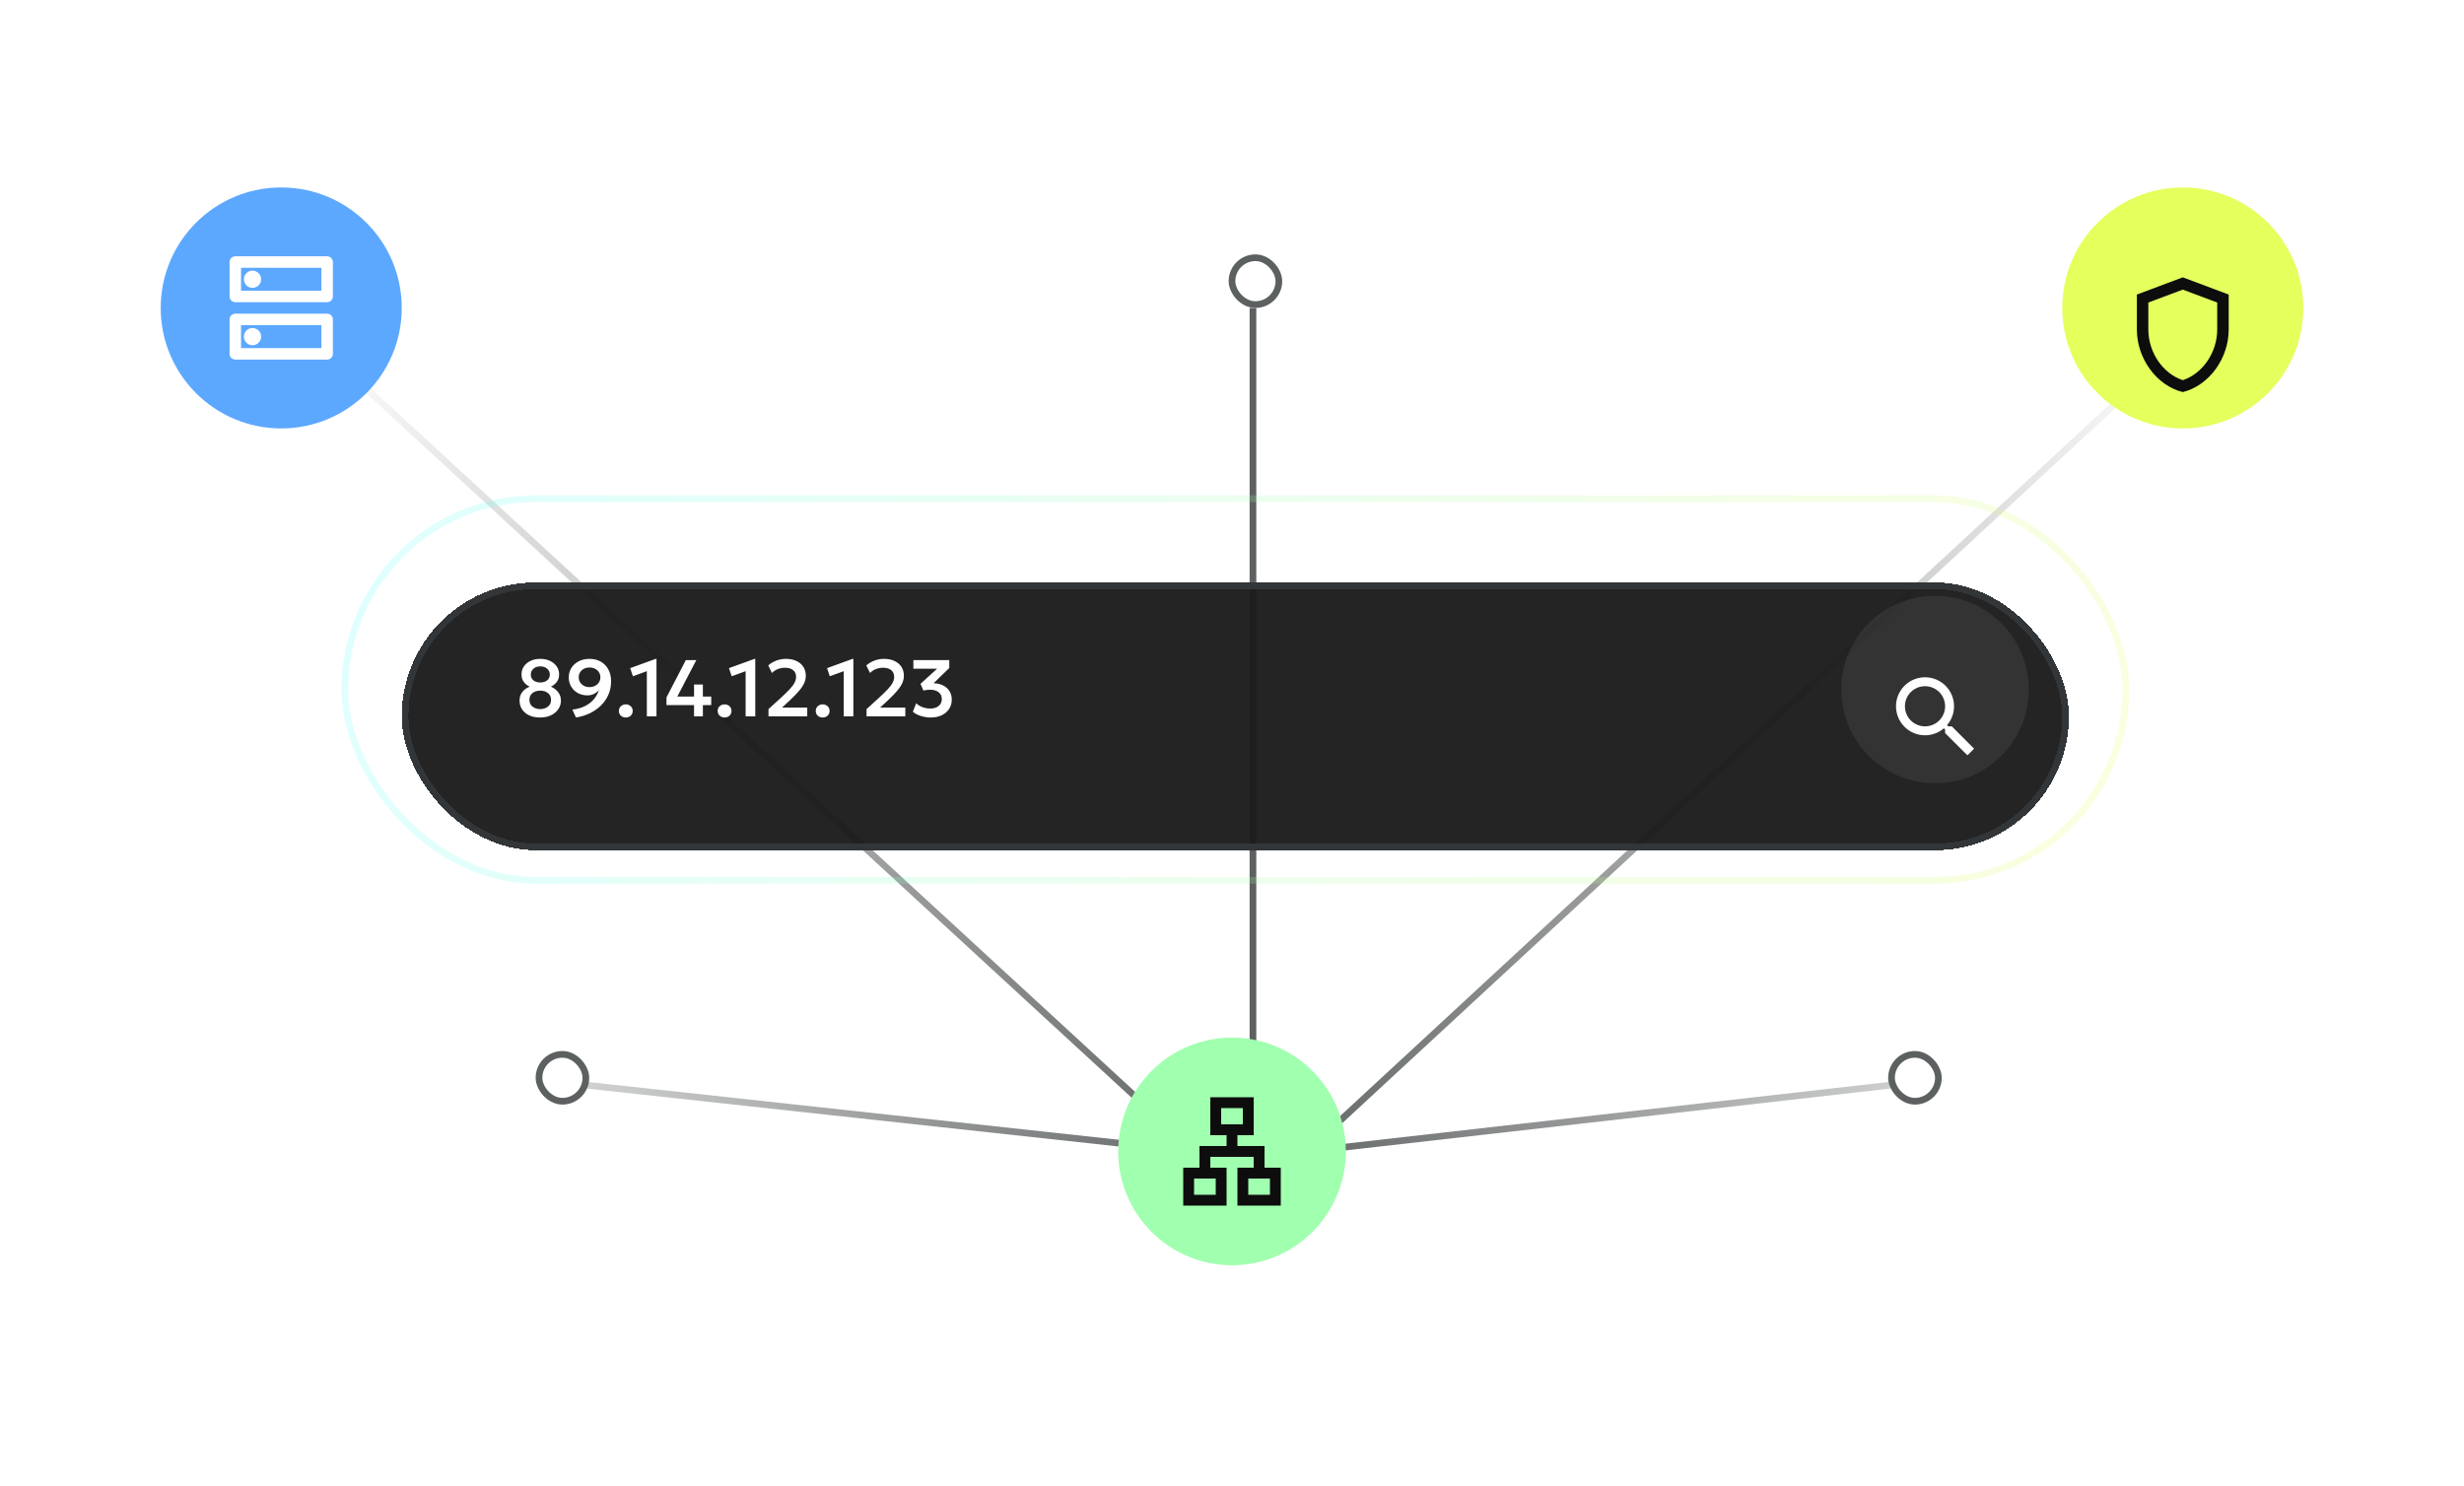 <svg width="368" height="222" viewBox="0 0 368 222" fill="none" xmlns="http://www.w3.org/2000/svg">
<g clip-path="url(#clip0_2_979)">
<path d="M47 50.98L178.461 172L86.992 162.04M326 50.98L195.169 172L282.859 162.04M187.13 166.522V46" stroke="url(#paint0_linear_2_979)" stroke-linejoin="round"/>
<rect x="80.5" y="157.5" width="7" height="7" rx="3.5" stroke="#5D6061"/>
<rect x="282.5" y="157.5" width="7" height="7" rx="3.5" stroke="#5D6061"/>
<rect x="184" y="38.5" width="7" height="7" rx="3.5" stroke="#5D6061"/>
<g filter="url(#filter0_dd_2_979)">
<rect x="60" y="83" width="249" height="40" rx="20" fill="#1B1C1C" fill-opacity="0.96" shape-rendering="crispEdges"/>
<rect x="60.5" y="83.5" width="248" height="39" rx="19.5" stroke="#323638" shape-rendering="crispEdges"/>
</g>
<rect opacity="0.2" x="51.5" y="74.5" width="266" height="57" rx="28.5" stroke="url(#paint1_linear_2_979)"/>
<path d="M80.654 107.18C80.018 107.18 79.47 107.07 79.01 106.85C78.554 106.626 78.204 106.324 77.96 105.944C77.716 105.56 77.594 105.132 77.594 104.66C77.594 104.156 77.728 103.73 77.996 103.382C78.264 103.03 78.638 102.76 79.118 102.572C78.798 102.44 78.512 102.22 78.26 101.912C78.012 101.6 77.888 101.206 77.888 100.73C77.888 100.282 78.008 99.886 78.248 99.542C78.488 99.194 78.818 98.92 79.238 98.72C79.658 98.52 80.14 98.42 80.684 98.42C81.232 98.42 81.718 98.52 82.142 98.72C82.566 98.92 82.898 99.194 83.138 99.542C83.382 99.89 83.504 100.286 83.504 100.73C83.504 101.21 83.376 101.604 83.12 101.912C82.868 102.22 82.586 102.44 82.274 102.572C82.718 102.76 83.078 103.03 83.354 103.382C83.634 103.734 83.774 104.16 83.774 104.66C83.774 105.132 83.642 105.56 83.378 105.944C83.118 106.324 82.754 106.626 82.286 106.85C81.818 107.07 81.274 107.18 80.654 107.18ZM80.696 101.948C81.108 101.948 81.448 101.842 81.716 101.63C81.984 101.414 82.118 101.128 82.118 100.772C82.118 100.424 81.986 100.132 81.722 99.896C81.458 99.66 81.116 99.542 80.696 99.542C80.272 99.542 79.928 99.66 79.664 99.896C79.404 100.132 79.274 100.424 79.274 100.772C79.274 101.128 79.406 101.414 79.67 101.63C79.938 101.842 80.28 101.948 80.696 101.948ZM80.684 105.926C80.964 105.926 81.226 105.874 81.47 105.77C81.718 105.662 81.918 105.506 82.07 105.302C82.222 105.098 82.298 104.846 82.298 104.546C82.298 104.094 82.14 103.752 81.824 103.52C81.508 103.284 81.128 103.166 80.684 103.166C80.224 103.166 79.84 103.286 79.532 103.526C79.224 103.762 79.07 104.102 79.07 104.546C79.07 104.994 79.23 105.336 79.55 105.572C79.87 105.808 80.248 105.926 80.684 105.926ZM86.021 107.18L85.487 106.004C86.243 105.912 86.889 105.726 87.425 105.446C87.965 105.162 88.401 104.814 88.733 104.402C89.069 103.99 89.311 103.548 89.459 103.076C89.255 103.32 89.003 103.514 88.703 103.658C88.407 103.802 88.085 103.874 87.737 103.874C87.205 103.874 86.729 103.76 86.309 103.532C85.889 103.3 85.557 102.982 85.313 102.578C85.069 102.17 84.947 101.704 84.947 101.18C84.947 100.66 85.077 100.192 85.337 99.776C85.601 99.36 85.965 99.03 86.429 98.786C86.897 98.542 87.437 98.42 88.049 98.42C88.669 98.42 89.221 98.554 89.705 98.822C90.189 99.09 90.569 99.476 90.845 99.98C91.125 100.48 91.265 101.084 91.265 101.792C91.265 102.508 91.131 103.17 90.863 103.778C90.599 104.382 90.229 104.918 89.753 105.386C89.277 105.854 88.721 106.242 88.085 106.55C87.449 106.854 86.761 107.064 86.021 107.18ZM88.049 102.644C88.505 102.644 88.889 102.504 89.201 102.224C89.513 101.944 89.669 101.594 89.669 101.174C89.669 100.746 89.515 100.396 89.207 100.124C88.903 99.848 88.517 99.71 88.049 99.71C87.577 99.71 87.189 99.848 86.885 100.124C86.581 100.396 86.429 100.746 86.429 101.174C86.429 101.594 86.583 101.944 86.891 102.224C87.203 102.504 87.589 102.644 88.049 102.644ZM93.463 107.18C93.183 107.18 92.941 107.092 92.737 106.916C92.532 106.736 92.43 106.498 92.43 106.202C92.43 105.902 92.532 105.664 92.737 105.488C92.941 105.308 93.183 105.218 93.463 105.218C93.746 105.218 93.989 105.308 94.189 105.488C94.392 105.664 94.495 105.902 94.495 106.202C94.495 106.498 94.392 106.736 94.189 106.916C93.989 107.092 93.746 107.18 93.463 107.18ZM96.607 107V100.262L94.525 101.018L94.117 99.806L97.939 98.42H98.047V107H96.607ZM103.656 107V105.326H99.54V104.18L102.432 98.6H103.998L101.16 104.048H103.656V102.26H104.976V104.048H106.224V105.326H104.976V107H103.656ZM108.216 107.18C107.936 107.18 107.694 107.092 107.49 106.916C107.286 106.736 107.184 106.498 107.184 106.202C107.184 105.902 107.286 105.664 107.49 105.488C107.694 105.308 107.936 105.218 108.216 105.218C108.5 105.218 108.742 105.308 108.942 105.488C109.146 105.664 109.248 105.902 109.248 106.202C109.248 106.498 109.146 106.736 108.942 106.916C108.742 107.092 108.5 107.18 108.216 107.18ZM111.361 107V100.262L109.279 101.018L108.871 99.806L112.693 98.42H112.801V107H111.361ZM114.774 107V105.926L116.58 104.282C117.148 103.762 117.6 103.322 117.936 102.962C118.276 102.598 118.52 102.272 118.668 101.984C118.82 101.692 118.896 101.4 118.896 101.108C118.896 100.68 118.75 100.346 118.458 100.106C118.166 99.866 117.758 99.746 117.234 99.746C116.866 99.746 116.512 99.812 116.172 99.944C115.832 100.076 115.538 100.272 115.29 100.532L114.738 99.398C115.094 99.082 115.502 98.84 115.962 98.672C116.422 98.504 116.9 98.42 117.396 98.42C117.992 98.42 118.51 98.526 118.95 98.738C119.394 98.946 119.738 99.238 119.982 99.614C120.226 99.99 120.348 100.432 120.348 100.94C120.348 101.284 120.278 101.626 120.138 101.966C120.002 102.306 119.76 102.688 119.412 103.112C119.064 103.536 118.57 104.048 117.93 104.648L116.796 105.698H120.564V107H114.774ZM122.865 107.18C122.585 107.18 122.343 107.092 122.139 106.916C121.935 106.736 121.833 106.498 121.833 106.202C121.833 105.902 121.935 105.664 122.139 105.488C122.343 105.308 122.585 105.218 122.865 105.218C123.149 105.218 123.391 105.308 123.591 105.488C123.795 105.664 123.897 105.902 123.897 106.202C123.897 106.498 123.795 106.736 123.591 106.916C123.391 107.092 123.149 107.18 122.865 107.18ZM126.009 107V100.262L123.927 101.018L123.519 99.806L127.341 98.42H127.449V107H126.009ZM129.422 107V105.926L131.228 104.282C131.796 103.762 132.248 103.322 132.584 102.962C132.924 102.598 133.168 102.272 133.316 101.984C133.468 101.692 133.544 101.4 133.544 101.108C133.544 100.68 133.398 100.346 133.106 100.106C132.814 99.866 132.406 99.746 131.882 99.746C131.514 99.746 131.16 99.812 130.82 99.944C130.48 100.076 130.186 100.272 129.938 100.532L129.386 99.398C129.742 99.082 130.15 98.84 130.61 98.672C131.07 98.504 131.548 98.42 132.044 98.42C132.64 98.42 133.158 98.526 133.598 98.738C134.042 98.946 134.386 99.238 134.63 99.614C134.874 99.99 134.996 100.432 134.996 100.94C134.996 101.284 134.926 101.626 134.786 101.966C134.65 102.306 134.408 102.688 134.06 103.112C133.712 103.536 133.218 104.048 132.578 104.648L131.444 105.698H135.212V107H129.422ZM139.025 107.18C138.493 107.18 137.977 107.098 137.477 106.934C136.981 106.77 136.601 106.562 136.337 106.31L136.835 105.05C137.079 105.294 137.391 105.488 137.771 105.632C138.155 105.772 138.541 105.842 138.929 105.842C139.453 105.842 139.873 105.714 140.189 105.458C140.505 105.198 140.663 104.854 140.663 104.426C140.663 103.986 140.501 103.644 140.177 103.4C139.857 103.152 139.433 103.028 138.905 103.028C138.589 103.028 138.259 103.07 137.915 103.154L137.477 102.152L139.961 99.89H136.415V98.6H141.773V99.788L139.427 102.062C139.899 102.066 140.341 102.16 140.753 102.344C141.165 102.524 141.499 102.796 141.755 103.16C142.015 103.524 142.145 103.978 142.145 104.522C142.145 105.046 142.011 105.508 141.743 105.908C141.479 106.308 141.113 106.62 140.645 106.844C140.177 107.068 139.637 107.18 139.025 107.18Z" fill="white"/>
<circle cx="289" cy="103" r="14" fill="white" fill-opacity="0.07"/>
<g filter="url(#filter1_d_2_979)">
<path d="M291.503 104.503H290.977L290.79 104.323C291.443 103.563 291.837 102.577 291.837 101.503C291.837 99.11 289.897 97.17 287.503 97.17C285.11 97.17 283.17 99.11 283.17 101.503C283.17 103.897 285.11 105.837 287.503 105.837C288.577 105.837 289.563 105.443 290.323 104.79L290.503 104.977V105.503L293.837 108.83L294.83 107.837L291.503 104.503ZM287.503 104.503C285.843 104.503 284.503 103.163 284.503 101.503C284.503 99.843 285.843 98.503 287.503 98.503C289.163 98.503 290.503 99.843 290.503 101.503C290.503 103.163 289.163 104.503 287.503 104.503Z" fill="white"/>
</g>
<circle cx="42" cy="46" r="18" fill="#5DA8FF"/>
<path d="M48 48.571V52H36V48.571H48ZM48.857 46.857H35.142C34.671 46.857 34.285 47.243 34.285 47.714V52.857C34.285 53.328 34.671 53.714 35.142 53.714H48.857C49.328 53.714 49.714 53.328 49.714 52.857V47.714C49.714 47.243 49.328 46.857 48.857 46.857ZM37.714 51.571C37.011 51.571 36.428 50.997 36.428 50.286C36.428 49.574 37.011 49 37.714 49C38.417 49 39 49.574 39 50.286C39 50.997 38.425 51.571 37.714 51.571ZM48 40V43.428H36V40H48ZM48.857 38.286H35.142C34.671 38.286 34.285 38.671 34.285 39.143V44.286C34.285 44.757 34.671 45.143 35.142 45.143H48.857C49.328 45.143 49.714 44.757 49.714 44.286V39.143C49.714 38.671 49.328 38.286 48.857 38.286ZM37.714 43C37.011 43 36.428 42.426 36.428 41.714C36.428 41.003 37.011 40.428 37.714 40.428C38.417 40.428 39 41.011 39 41.714C39 42.417 38.425 43 37.714 43Z" fill="white"/>
<circle cx="326" cy="46" r="18" fill="#E5FF5D"/>
<g filter="url(#filter2_d_2_979)">
<path d="M326 37.428L319.142 40V45.22C319.142 49.548 322.065 53.586 326 54.571C329.934 53.586 332.857 49.548 332.857 45.22V40L326 37.428ZM331.142 45.22C331.142 48.648 328.957 51.82 326 52.788C323.042 51.82 320.857 48.657 320.857 45.22V41.191L326 39.263L331.142 41.191V45.22Z" fill="#0D0D0D"/>
</g>
<circle cx="184" cy="172" r="17" fill="#A1FFB0"/>
<path d="M184.81 180.095H191.286V174.429H188.858V171.191H184.81V169.571H187.239V163.905H180.762V169.571H183.191V171.191H179.143V174.429H176.715V180.095H183.191V174.429H180.762V172.81H187.239V174.429H184.81V180.095ZM182.381 167.952V165.524H185.619V167.952H182.381ZM181.572 176.048V178.476H178.334V176.048H181.572ZM189.667 176.048V178.476H186.429V176.048H189.667Z" fill="#0D0D0D"/>
</g>
<defs>
<filter id="filter0_dd_2_979" x="-4" y="23" width="377" height="168" filterUnits="userSpaceOnUse" color-interpolation-filters="sRGB">
<feFlood flood-opacity="0" result="BackgroundImageFix"/>
<feColorMatrix in="SourceAlpha" type="matrix" values="0 0 0 0 0 0 0 0 0 0 0 0 0 0 0 0 0 0 127 0" result="hardAlpha"/>
<feOffset dy="4"/>
<feGaussianBlur stdDeviation="32"/>
<feComposite in2="hardAlpha" operator="out"/>
<feColorMatrix type="matrix" values="0 0 0 0 0.898 0 0 0 0 1 0 0 0 0 0.365 0 0 0 0.3 0"/>
<feBlend mode="normal" in2="BackgroundImageFix" result="effect1_dropShadow_2_979"/>
<feColorMatrix in="SourceAlpha" type="matrix" values="0 0 0 0 0 0 0 0 0 0 0 0 0 0 0 0 0 0 127 0" result="hardAlpha"/>
<feOffset/>
<feGaussianBlur stdDeviation="16"/>
<feComposite in2="hardAlpha" operator="out"/>
<feColorMatrix type="matrix" values="0 0 0 0 0.364 0 0 0 0 1 0 0 0 0 1 0 0 0 0.2 0"/>
<feBlend mode="normal" in2="effect1_dropShadow_2_979" result="effect2_dropShadow_2_979"/>
<feBlend mode="normal" in="SourceGraphic" in2="effect2_dropShadow_2_979" result="shape"/>
</filter>
<filter id="filter1_d_2_979" x="265" y="83" width="48" height="48" filterUnits="userSpaceOnUse" color-interpolation-filters="sRGB">
<feFlood flood-opacity="0" result="BackgroundImageFix"/>
<feColorMatrix in="SourceAlpha" type="matrix" values="0 0 0 0 0 0 0 0 0 0 0 0 0 0 0 0 0 0 127 0" result="hardAlpha"/>
<feOffset dy="4"/>
<feGaussianBlur stdDeviation="8"/>
<feComposite in2="hardAlpha" operator="out"/>
<feColorMatrix type="matrix" values="0 0 0 0 0.607 0 0 0 0 0.708 0 0 0 0 0.079 0 0 0 1 0"/>
<feBlend mode="normal" in2="BackgroundImageFix" result="effect1_dropShadow_2_979"/>
<feBlend mode="normal" in="SourceGraphic" in2="effect1_dropShadow_2_979" result="shape"/>
</filter>
<filter id="filter2_d_2_979" x="299.714" y="23.714" width="52.571" height="52.571" filterUnits="userSpaceOnUse" color-interpolation-filters="sRGB">
<feFlood flood-opacity="0" result="BackgroundImageFix"/>
<feColorMatrix in="SourceAlpha" type="matrix" values="0 0 0 0 0 0 0 0 0 0 0 0 0 0 0 0 0 0 127 0" result="hardAlpha"/>
<feOffset dy="4"/>
<feGaussianBlur stdDeviation="8"/>
<feComposite in2="hardAlpha" operator="out"/>
<feColorMatrix type="matrix" values="0 0 0 0 0.607 0 0 0 0 0.708 0 0 0 0 0.079 0 0 0 1 0"/>
<feBlend mode="normal" in2="BackgroundImageFix" result="effect1_dropShadow_2_979"/>
<feBlend mode="normal" in="SourceGraphic" in2="effect1_dropShadow_2_979" result="shape"/>
</filter>
<linearGradient id="paint0_linear_2_979" x1="47" y1="106.261" x2="326" y2="106.261" gradientUnits="userSpaceOnUse">
<stop stop-color="#5D6061" stop-opacity="0"/>
<stop offset="0.5" stop-color="#5D6061"/>
<stop offset="1" stop-color="#5D6061" stop-opacity="0"/>
</linearGradient>
<linearGradient id="paint1_linear_2_979" x1="318" y1="123.077" x2="60.451" y2="43.436" gradientUnits="userSpaceOnUse">
<stop stop-color="#E5FF5D"/>
<stop offset="1" stop-color="#5DFFFF"/>
</linearGradient>
<clipPath id="clip0_2_979">
<rect width="368" height="222" fill="white"/>
</clipPath>
</defs>
</svg>
